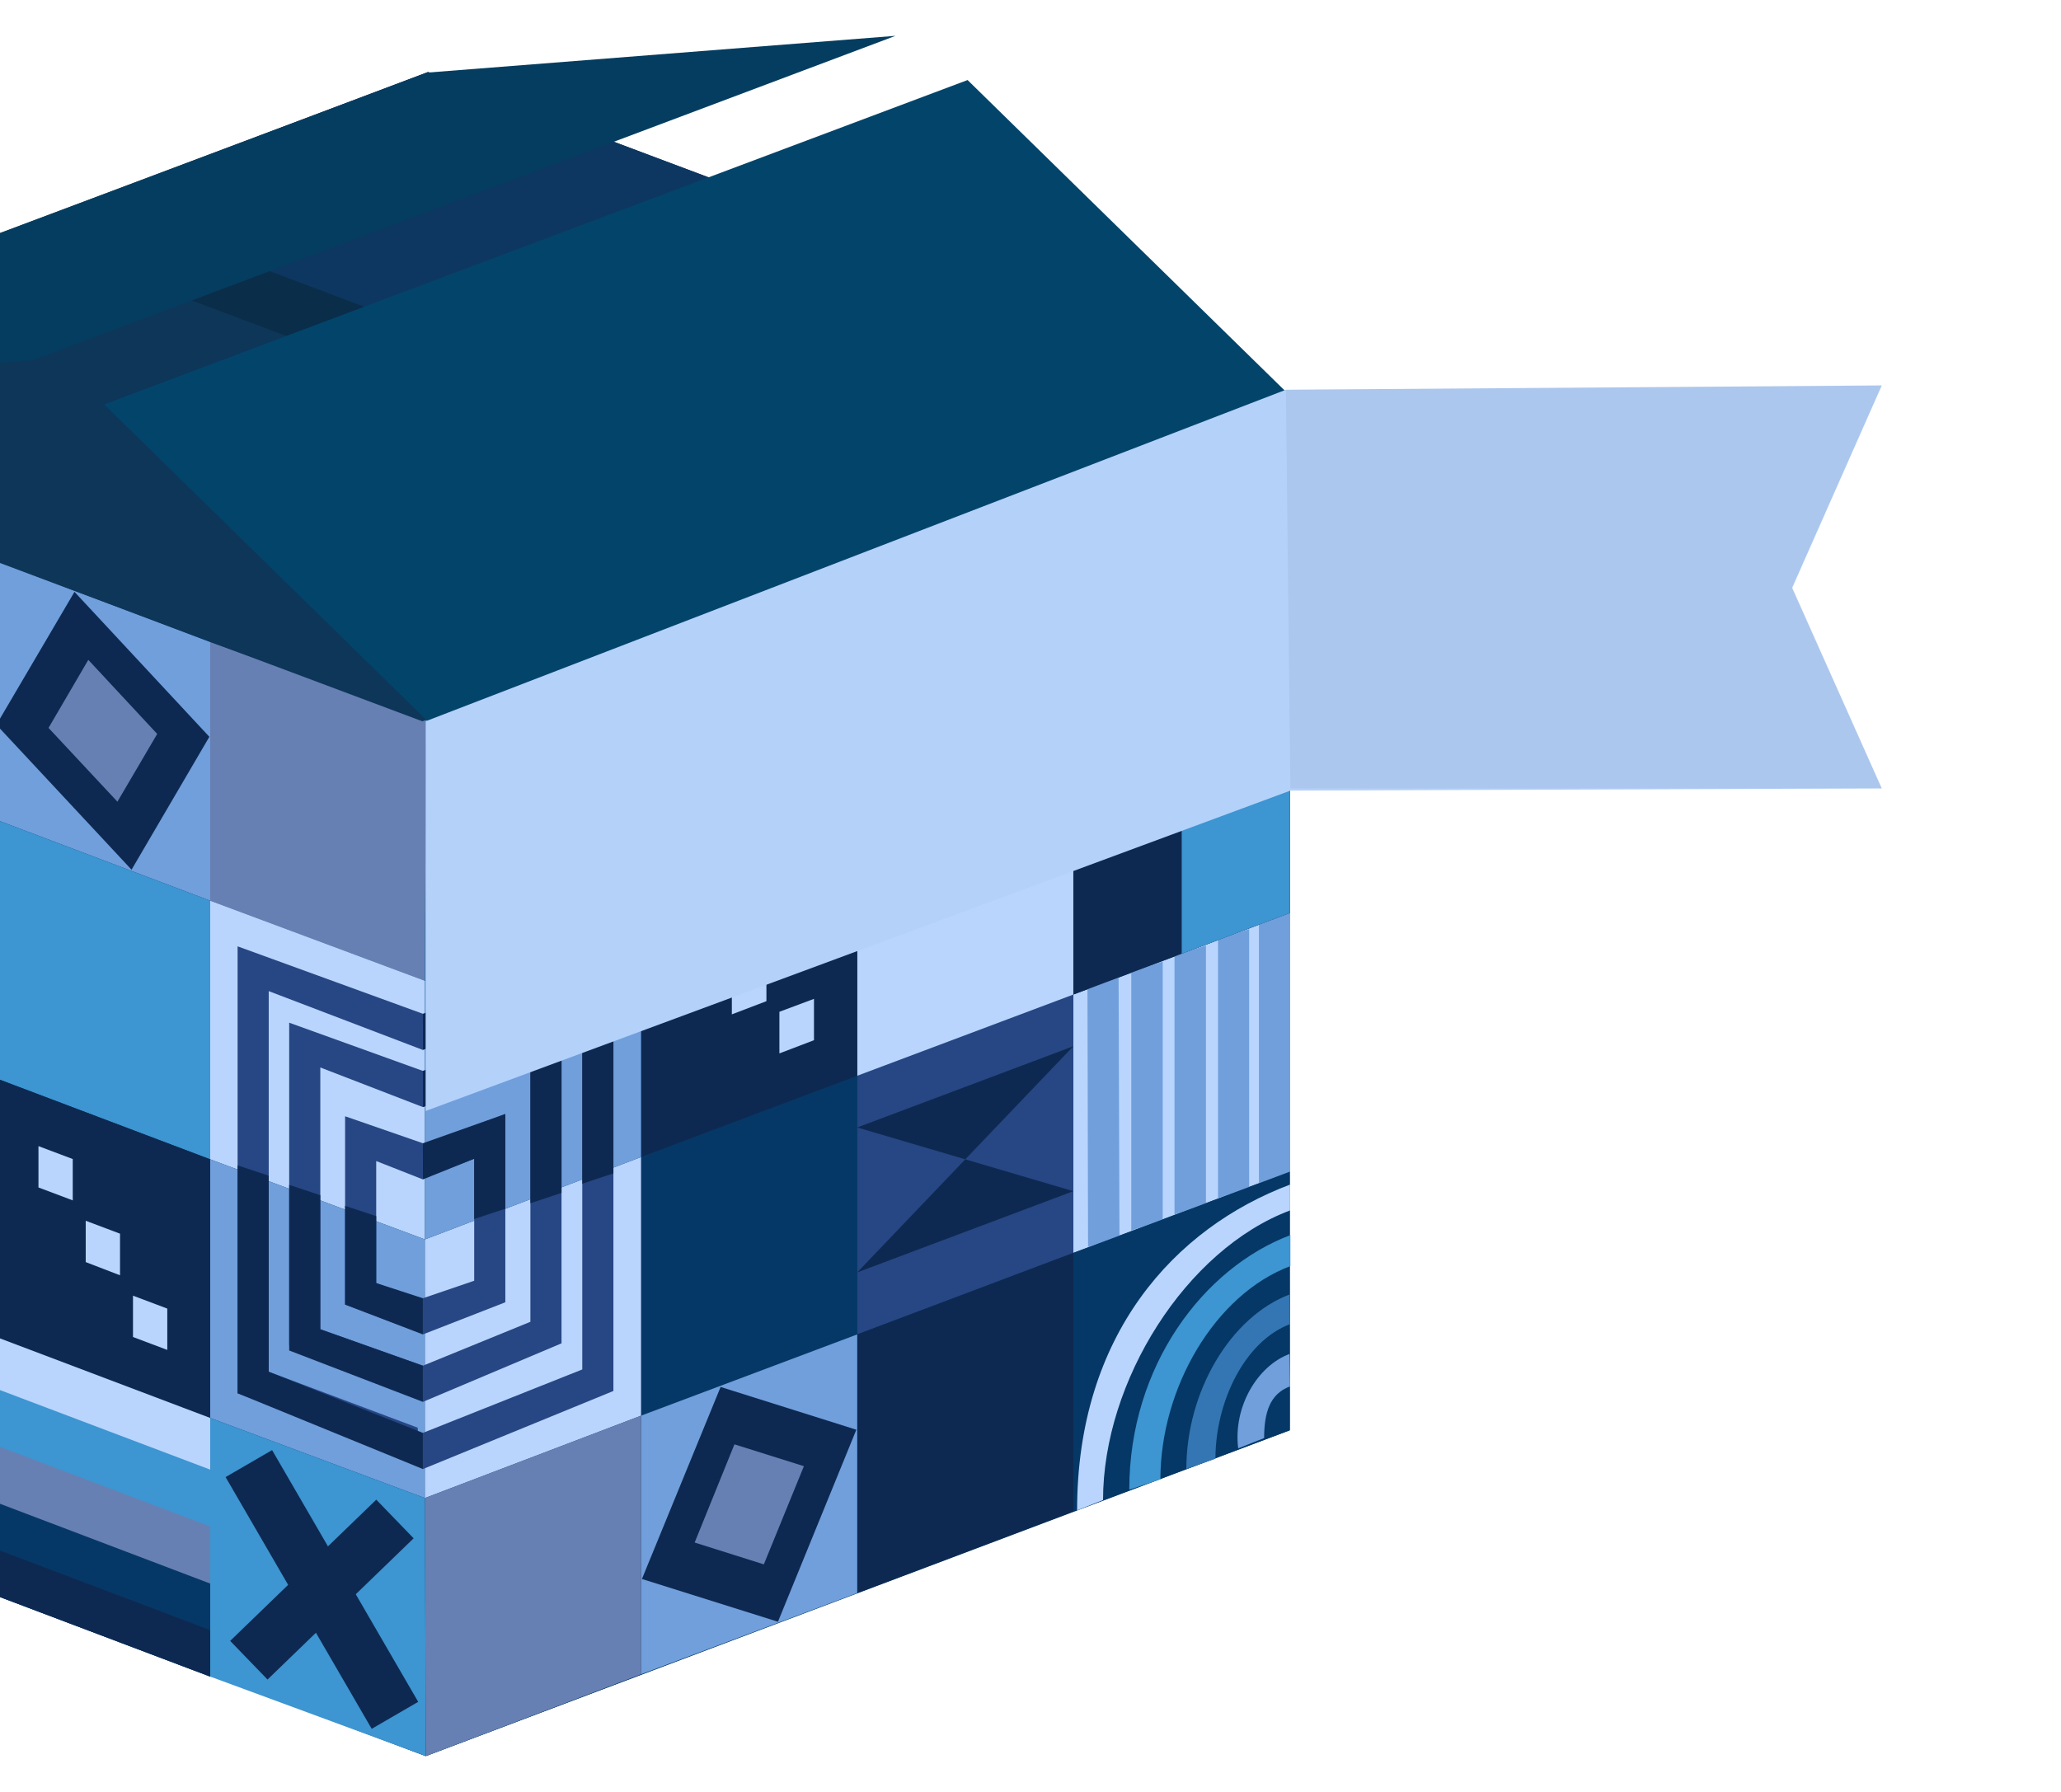 <svg width="230" height="200" viewBox="0 0 230 200" fill="none" xmlns="http://www.w3.org/2000/svg">
<path d="M47.517 196L-48.42 159.926L-48.452 44.271L47.549 80.377L47.517 196Z" fill="#053866"/>
<path d="M143.71 159.637L47.677 123.403L47.773 8.037L143.903 44.143L143.71 159.637Z" fill="#102E5B"/>
<path d="M47.517 196L143.904 159.51V44.143L47.549 80.377L47.517 196Z" fill="#054270"/>
<path d="M-48.42 159.926L47.71 123.147L47.775 8.037L-48.452 44.271L-48.42 159.926Z" fill="#0A2D49"/>
<path d="M47.517 196L-48.42 159.894L-48.452 44.271L47.549 80.377L47.517 196Z" fill="#053866"/>
<path d="M23.459 100.529L-0.501 91.462V62.596L23.459 71.663V100.529Z" fill="#709FDC"/>
<path d="M47.419 109.467L23.459 100.528V71.663L47.548 80.377L47.419 109.467Z" fill="#6780B3"/>
<path d="M23.459 129.394L-0.501 120.328V91.462L23.459 100.529V129.394Z" fill="#3D95D1"/>
<path d="M47.419 138.333L23.459 129.394V100.529L47.419 109.467V138.333Z" fill="#B9D5FD"/>
<path d="M23.459 158.26L-0.501 149.194V120.328L23.459 129.394V158.26Z" fill="#0E2951"/>
<path d="M47.419 167.198L23.459 158.26V129.394L47.419 138.333V167.198Z" fill="#709FDC"/>
<path d="M23.459 187.126L-0.501 178.059V149.193L23.459 158.26V187.126Z" fill="#B9D5FD"/>
<path d="M47.516 196L23.459 187.126V158.26L47.419 167.198L47.516 196Z" fill="#3D95D1"/>
<path d="M46.808 163.162L26.515 155.505V105.622L47.194 113.151V117.188L29.988 110.62V153.102L46.615 159.349L46.808 163.162Z" fill="#274684"/>
<path d="M47.194 163.963L26.515 155.505V130.067L29.988 131.22V153.102L47.194 159.926V163.963Z" fill="#0E2951"/>
<path d="M46.809 155.665L32.273 150.155V114.145L47.195 119.527V123.564L35.746 119.142V148.36L47.195 152.429L46.809 155.665Z" fill="#274684"/>
<path d="M46.808 148.745L38.511 145.605V124.588L47.194 127.6V131.637L41.984 129.586V143.202L47.194 145.477L46.808 148.745Z" fill="#274684"/>
<path d="M47.194 148.937L38.511 145.605V134.585L41.984 135.738V143.203L47.194 144.901V148.937Z" fill="#0E2951"/>
<path d="M47.195 156.466L32.273 150.731V132.246L35.746 133.399V148.361L47.195 152.429V156.466Z" fill="#0E2951"/>
<path d="M23.364 82.235L14.68 97.069L-0.403 80.89L8.312 66.056L23.364 82.235Z" fill="#0E2951"/>
<path d="M17.542 81.915L13.104 89.476L5.417 81.242L9.855 73.649L17.542 81.915Z" fill="#6780B3"/>
<path d="M23.459 187.126L-0.501 178.059V154.96L23.459 164.027V187.126Z" fill="#3D95D1"/>
<path d="M23.459 187.126L-0.501 178.059V161.304L23.459 170.37V187.126Z" fill="#6780B3"/>
<path d="M23.459 187.126L-0.501 178.059V167.647L23.459 176.746V187.126Z" fill="#053866"/>
<path d="M23.459 187.126L-0.501 178.059V172.869L23.459 181.936V187.126Z" fill="#0E2951"/>
<path d="M27.77 185.299L44.075 169.537" stroke="#0E2951" stroke-width="6" stroke-miterlimit="10"/>
<path d="M44.075 191.451L27.77 163.354" stroke="#0E2951" stroke-width="6" stroke-miterlimit="10"/>
<path d="M8.119 133.976L4.292 132.534V127.921L8.119 129.362V133.976Z" fill="#B9D5FD"/>
<path d="M13.394 142.337L9.566 140.864V136.25L13.394 137.692V142.337Z" fill="#B9D5FD"/>
<path d="M18.668 150.667L14.841 149.225V144.612L18.668 146.053V150.667Z" fill="#B9D5FD"/>
<path d="M47.549 80.377L143.904 44.143L143.936 159.638L47.517 196L47.549 80.377Z" fill="#053866"/>
<path d="M119.782 111.005L143.935 101.906V130.772L119.782 139.838V111.005Z" fill="#B9D5FD"/>
<path d="M95.661 120.071L119.782 111.005V139.839L95.661 148.937V120.071Z" fill="#274684"/>
<path d="M71.541 129.138L95.662 120.072V148.937L71.541 158.004V129.138Z" fill="#053866"/>
<path d="M47.419 138.333L71.54 129.138V158.004L47.419 167.199V138.333Z" fill="#B9D5FD"/>
<path d="M95.661 91.206L119.782 82.139V111.005L95.661 120.071V91.206Z" fill="#B9D5FD"/>
<path d="M71.541 100.272L95.662 91.206V120.071L71.541 129.138V100.272Z" fill="#0E2951"/>
<path d="M47.419 109.467L71.54 100.272V129.138L47.419 138.333V109.467Z" fill="#709FDC"/>
<path d="M95.661 148.937L119.782 139.838V168.704L95.661 177.803V148.937Z" fill="#0E2951"/>
<path d="M71.541 158.004L95.662 148.937V177.803L71.541 186.869V158.004Z" fill="#709FDC"/>
<path d="M47.419 167.198L71.54 158.004V186.869L47.515 196L47.419 167.198Z" fill="#6780B3"/>
<path d="M119.782 53.274L143.903 44.143L143.935 73.041L119.782 82.139V53.274Z" fill="#6780B3"/>
<path d="M95.661 62.34L119.782 53.274V82.139L95.661 91.206V62.34Z" fill="#053866"/>
<path d="M71.541 71.406L95.662 62.34V91.206L71.541 100.272V71.406Z" fill="#B9D5FD"/>
<path d="M47.548 80.377L71.54 71.407V100.272L47.419 109.467L47.548 80.377Z" fill="#3D95D1"/>
<path d="M47.194 163.963V159.926L64.98 152.846V110.364L48.031 116.74L46.809 113.504L68.453 105.366V155.249L47.194 163.963Z" fill="#274684"/>
<path d="M68.453 130.964L64.98 132.118V110.364L47.194 117.188V113.151L68.453 105.366V130.964Z" fill="#0E2951"/>
<path d="M47.194 156.466V152.429L59.191 147.527V118.886L47.194 123.563V119.527L62.664 115.041V149.93L47.194 156.466Z" fill="#274684"/>
<path d="M47.194 148.937V144.901L52.919 142.946V129.33L48.031 131.189L46.809 127.953L56.393 124.333V145.349L47.194 148.937Z" fill="#274684"/>
<path d="M56.392 134.905L52.919 136.058V129.33L47.194 131.637V127.6L56.392 124.333V134.905Z" fill="#0E2951"/>
<path d="M62.664 133.143L59.191 134.296V118.886L47.194 123.564V119.527L62.664 113.888V133.143Z" fill="#0E2951"/>
<path d="M131.875 48.724L143.903 44.143L143.936 58.624L131.875 63.141V48.724Z" fill="#FF8098"/>
<path d="M71.637 176.233L80.417 154.8L95.565 159.573L86.817 181.006L71.637 176.233Z" fill="#0E2951"/>
<path d="M77.522 172.164L81.961 161.207L89.712 163.642L85.241 174.599L77.522 172.164Z" fill="#6780B3"/>
<path d="M71.541 71.406L95.662 62.34V85.439L71.541 94.505V71.406Z" fill="#3D95D1"/>
<path d="M71.541 71.406L95.662 62.34V79.096L71.541 88.162V71.406Z" fill="#6780B3"/>
<path d="M71.541 71.406L95.662 62.34V72.72L71.541 81.819V71.406Z" fill="#053866"/>
<path d="M71.541 71.406L95.662 62.34V67.53L71.541 76.629V71.406Z" fill="#0E2951"/>
<path d="M119.782 132.95L95.661 142.017L119.782 116.772L95.661 125.838" fill="#0E2951"/>
<path d="M143.969 131.06L140.495 132.214V102.771L143.969 101.618V131.06Z" fill="#709FDC"/>
<path d="M139.401 132.566L135.928 133.719V104.854L139.401 103.7V132.566Z" fill="#709FDC"/>
<path d="M124.928 138.012L121.423 139.166L121.358 110.268L124.832 109.115L124.928 138.012Z" fill="#709FDC"/>
<path d="M129.753 136.186L126.247 137.34V108.474L129.753 107.321V136.186Z" fill="#709FDC"/>
<path d="M134.577 134.392L131.071 135.546V106.68L134.577 105.526V134.392Z" fill="#709FDC"/>
<path d="M119.782 82.139L143.935 73.041V101.906L119.782 111.005V82.139Z" fill="#0E2951"/>
<path d="M119.782 139.838L143.935 130.772V159.637L119.782 168.704V139.838Z" fill="#053866"/>
<path d="M119.782 82.139L131.875 77.59V92.007L119.782 96.556V82.139Z" fill="#3D95D1"/>
<path d="M123.095 167.423L120.2 168.576C120.2 148.937 131.103 137.051 143.967 132.213V135.097C132.357 139.454 123.095 154.159 123.095 167.423Z" fill="#B9D5FD"/>
<path d="M129.496 165.116L126.022 166.269C126.022 152.429 134.32 141.505 144.001 137.852V141.312C135.542 144.484 129.496 154.96 129.496 165.116Z" fill="#3D95D1"/>
<path d="M135.638 162.809L132.39 163.963C132.39 155.313 137.31 146.983 143.903 144.484L143.968 147.784C138.822 149.738 135.638 156.562 135.638 162.809Z" fill="#3376B3"/>
<path d="M141.073 160.502L138.179 161.656C137.6 157.042 140.302 152.461 143.904 151.116L143.968 154.736C141.685 155.569 141.073 157.715 141.073 160.502Z" fill="#709FDC"/>
<path d="M105.374 70.061L110.102 68.267V73.746L101.804 76.885V67.306L113.672 62.821V76.533L98.234 82.364V64.423L117.242 57.278V80.025L98.234 87.201" stroke="#3D95D1" stroke-width="5" stroke-miterlimit="10"/>
<path d="M67.198 76.501L50.796 104.629" stroke="#0E2951" stroke-width="6" stroke-miterlimit="10"/>
<path d="M50.796 82.684L67.198 98.446" stroke="#0E2951" stroke-width="6" stroke-miterlimit="10"/>
<path d="M86.978 112.927L90.837 111.485V116.099L86.978 117.573V112.927Z" fill="#B9D5FD"/>
<path d="M81.671 108.602L85.53 107.128V111.742L81.671 113.215V108.602Z" fill="#B9D5FD"/>
<path d="M76.364 104.245L80.224 102.771V107.417L76.364 108.858V104.245Z" fill="#B9D5FD"/>
<path d="M125.604 51.095L143.903 44.143L143.935 66.121L125.604 73.009V51.095Z" fill="#053866"/>
<path d="M130.525 49.205L143.904 44.143L143.937 60.194L130.525 65.256V49.205Z" fill="#709FDC"/>
<path d="M131.875 92.007L143.936 87.489V101.906L131.875 106.455V92.007Z" fill="#3D95D1"/>
<path d="M104.57 58.335L143.903 44.143L47.773 8.037L9.533 22.517L104.57 58.335Z" fill="#0D3760"/>
<path d="M96.852 61.892L47.13 80.505L-49 44.463L0.786 25.785L96.852 61.892Z" fill="#0D3659"/>
<path d="M99.939 4L47.709 8.101L-48.421 44.175L3.68 40.202L99.939 4Z" fill="#043D60"/>
<path d="M143.968 44.175L107.979 8.934L11.624 45.136L47.773 80.537L143.968 44.175Z" fill="#03446B"/>
<path d="M47.5 124V80.5L143.5 43.5L210 43.023L200 65.632L210 88L144 88.242L47.5 124Z" fill="#B4D1FA"/>
<path d="M210 43L143.5 43.5L144 88H210L200 65.5L210 43Z" fill="black" fill-opacity="0.05"/>
</svg>
